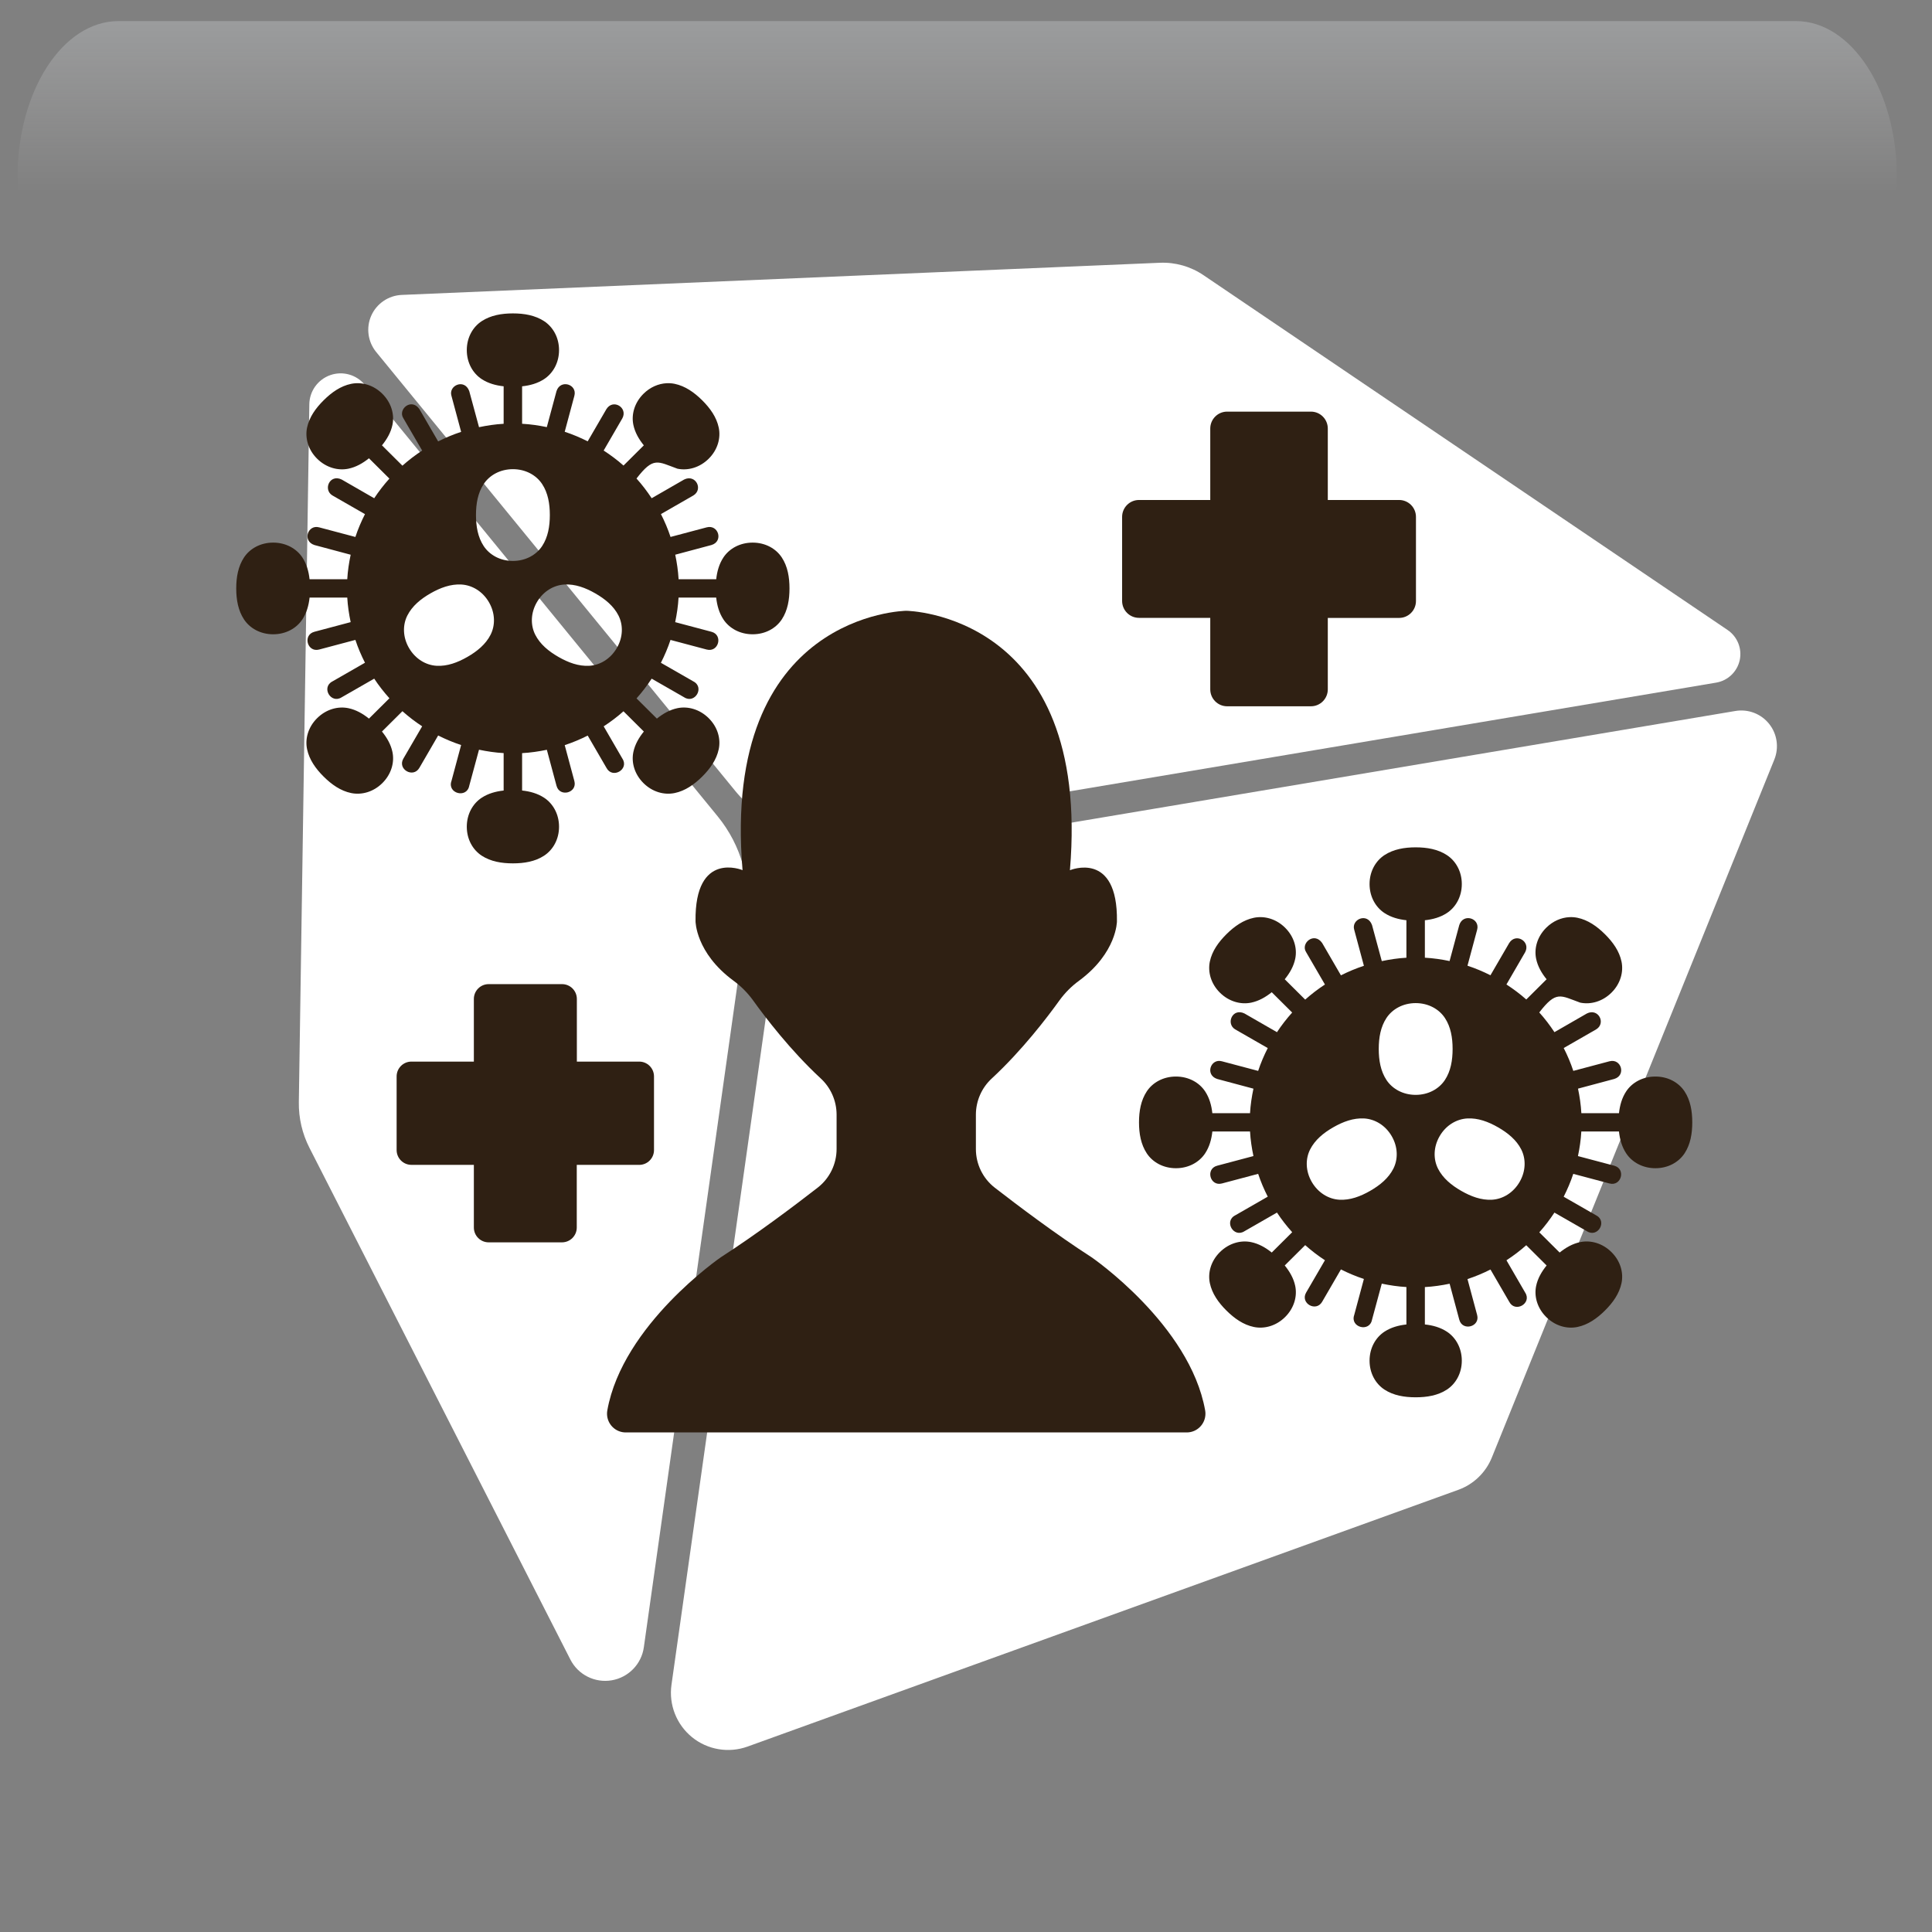 <svg width="550" height="550" xmlns="http://www.w3.org/2000/svg" xmlns:xlink="http://www.w3.org/1999/xlink" overflow="hidden"><rect width="100%" height="100%" fill="#808080" stroke="none"/><defs><clipPath id="clip0"><rect x="627" y="38" width="550" height="550"/></clipPath><radialGradient cx="762000" cy="762000" r="1.07763e+06" gradientUnits="userSpaceOnUse" spreadMethod="pad" id="fill1" gradientTransform="matrix(0 0 0 0 627 38)"><stop offset="0" stop-color="#F0E9DC"/><stop offset="0.17" stop-color="#F0E9DC"/><stop offset="0.33" stop-color="#875C39"/><stop offset="1" stop-color="#0F1113"/></radialGradient><radialGradient cx="257695" cy="281248" r="381453" fx="257694" fy="281248" gradientUnits="userSpaceOnUse" spreadMethod="pad" id="fill2" gradientTransform="matrix(0 0 0 0 648 51)"><stop offset="0" stop-color="#F0E9DC"/><stop offset="0.54" stop-color="#875C39" stop-opacity="0"/><stop offset="1" stop-color="#875C39" stop-opacity="0"/></radialGradient><linearGradient x1="899.5" y1="44" x2="899.5" y2="198" gradientUnits="userSpaceOnUse" spreadMethod="reflect" id="fill3"><stop offset="0" stop-color="#F5FAFF" stop-opacity="0.231"/><stop offset="0.32" stop-color="#FFFFFF" stop-opacity="0"/><stop offset="1" stop-color="#FFFFFF" stop-opacity="0"/></linearGradient><radialGradient cx="95596.5" cy="102524" r="140178" gradientUnits="userSpaceOnUse" spreadMethod="pad" id="fill4" gradientTransform="matrix(0 0 0 0 637 102)"><stop offset="0" stop-color="#F0E9DC"/><stop offset="0.54" stop-color="#875C39" stop-opacity="0"/><stop offset="1" stop-color="#875C39" stop-opacity="0"/></radialGradient><radialGradient cx="112222" cy="120534" r="164689" gradientUnits="userSpaceOnUse" spreadMethod="pad" id="fill5" gradientTransform="matrix(0 0 0 0 666 147)"><stop offset="0" stop-color="#F0E9DC"/><stop offset="0.54" stop-color="#875C39" stop-opacity="0"/><stop offset="1" stop-color="#875C39" stop-opacity="0"/></radialGradient><radialGradient cx="292331" cy="279862" r="404697" gradientUnits="userSpaceOnUse" spreadMethod="pad" id="fill6" gradientTransform="matrix(0 0 0 0 956 365)"><stop offset="0" stop-color="#F0E9DC"/><stop offset="0.54" stop-color="#875C39" stop-opacity="0"/><stop offset="1" stop-color="#875C39" stop-opacity="0"/></radialGradient><radialGradient cx="70658" cy="77585.5" r="104938" gradientUnits="userSpaceOnUse" spreadMethod="pad" id="fill7" gradientTransform="matrix(0 0 0 0 1102 494)"><stop offset="0" stop-color="#F0E9DC"/><stop offset="0.54" stop-color="#875C39" stop-opacity="0"/><stop offset="1" stop-color="#875C39" stop-opacity="0"/></radialGradient><radialGradient cx="77585.5" cy="83127" r="113708" gradientUnits="userSpaceOnUse" spreadMethod="pad" id="fill8" gradientTransform="matrix(0 0 0 0 1085 411)"><stop offset="0" stop-color="#F0E9DC"/><stop offset="0.54" stop-color="#875C39" stop-opacity="0"/><stop offset="1" stop-color="#875C39" stop-opacity="0"/></radialGradient><clipPath id="clip9"><rect x="641" y="52" width="527" height="527"/></clipPath><clipPath id="clip10"><rect x="641" y="52" width="527" height="527"/></clipPath><clipPath id="clip11"><rect x="641" y="52" width="527" height="527"/></clipPath><clipPath id="clip12"><rect x="720" y="136" width="330" height="330"/></clipPath><clipPath id="clip13"><rect x="720" y="136" width="330" height="330"/></clipPath><clipPath id="clip14"><rect x="720" y="136" width="330" height="330"/></clipPath><clipPath id="clip15"><rect x="688" y="122" width="169" height="168"/></clipPath><clipPath id="clip16"><rect x="688" y="122" width="169" height="168"/></clipPath><clipPath id="clip17"><rect x="688" y="122" width="169" height="168"/></clipPath><clipPath id="clip18"><rect x="946" y="273" width="169" height="169"/></clipPath><clipPath id="clip19"><rect x="946" y="273" width="169" height="169"/></clipPath><clipPath id="clip20"><rect x="946" y="273" width="169" height="169"/></clipPath></defs><g clip-path="url(#clip0)" transform="translate(-627 -38)"><rect x="627" y="38" width="550" height="550" fill="url(#fill1)"/><path d="M648 152.5C648 96.443 689.637 51 741 51 792.362 51 834 96.443 834 152.5 834 208.557 792.362 254 741 254 689.637 254 648 208.557 648 152.5Z" fill="url(#fill2)" fill-rule="evenodd"/><path d="M660.734 44 1138.27 44C1154.14 44 1167 63.864 1167 88.368L1167 198C1167 159.824 1146.96 128.876 1122.23 128.876L676.767 128.876C652.043 128.876 632 159.824 632 198L632 88.368C632 63.864 644.865 44 660.734 44Z" fill="url(#fill3)" fill-rule="evenodd"/><path d="M637 139C637 118.566 652.446 102 671.5 102 690.554 102 706 118.566 706 139 706 159.435 690.554 176 671.5 176 652.446 176 637 159.435 637 139Z" fill="url(#fill4)" fill-rule="evenodd"/><path d="M666 190.5C666 166.476 684.132 147 706.5 147 728.867 147 747 166.476 747 190.5 747 214.525 728.867 234 706.5 234 684.132 234 666 214.525 666 190.5Z" fill="url(#fill5)" fill-rule="evenodd"/><path d="M956 466C956 410.219 1003.23 365 1061.5 365 1119.77 365 1167 410.219 1167 466 1167 521.781 1119.77 567 1061.5 567 1003.23 567 956 521.781 956 466Z" fill="url(#fill6)" fill-rule="evenodd"/><path d="M1102 522C1102 506.536 1113.42 494 1127.5 494 1141.58 494 1153 506.536 1153 522 1153 537.464 1141.58 550 1127.5 550 1113.42 550 1102 537.464 1102 522Z" fill="url(#fill7)" fill-rule="evenodd"/><path d="M1085 441C1085 424.432 1097.54 411 1113 411 1128.46 411 1141 424.432 1141 441 1141 457.569 1128.46 471 1113 471 1097.54 471 1085 457.569 1085 441Z" fill="url(#fill8)" fill-rule="evenodd"/><g clip-path="url(#clip9)"><g clip-path="url(#clip10)"><g clip-path="url(#clip11)"><path d="M839.534 299.808 810.289 506.938C809.616 511.746 805.902 515.555 801.115 516.353 796.327 517.151 791.572 514.762 789.374 510.44L715.081 364.739C713.04 360.73 712.009 356.281 712.073 351.789L715.06 153.075C715.114 149.331 717.5 146.028 721.036 144.786 724.571 143.545 728.495 144.66 730.873 147.564L831.317 270.407C838.037 278.634 841.025 289.289 839.532 299.809ZM836.377 263.241C843.51 271.962 854.777 276.191 865.876 274.319L1115.54 232.333C1118.88 231.775 1121.53 229.241 1122.26 225.949 1122.97 222.646 1121.61 219.247 1118.82 217.353L969.613 116.34C965.953 113.857 961.587 112.615 957.159 112.806L741.371 121.958C737.604 122.115 734.249 124.397 732.703 127.827 731.167 131.267 731.704 135.286 734.091 138.21ZM1130.62 244.052C1128.32 241.191 1124.66 239.792 1121.03 240.402L877.595 281.345C861.721 284.018 849.411 296.662 847.15 312.59L818.156 517.624C817.357 523.275 819.575 528.933 824.005 532.541 828.435 536.14 834.441 537.148 839.806 535.215L1042.15 462.122C1046.49 460.555 1049.97 457.21 1051.7 452.917L1132.12 254.216C1133.49 250.797 1132.92 246.916 1130.62 244.054Z" fill="#FFFFFF"/></g></g></g><g clip-path="url(#clip12)"><g clip-path="url(#clip13)"><g clip-path="url(#clip14)"><path d="M249.082 302.606C244.725 278.262 216.743 259.139 216.743 259.139 206.493 252.56 195.551 244.303 189.196 239.395 185.798 236.764 183.811 232.707 183.815 228.409L183.815 218.613C183.835 214.711 185.487 210.995 188.37 208.363 196.96 200.426 204.097 191.105 207.633 186.191 209.188 184.061 211.066 182.187 213.2 180.637 223.969 172.706 223.969 163.795 223.969 163.795 224.245 143.551 210.586 149.285 210.586 149.285 216.743 76.234 164 75.651 164 75.651 164 75.651 111.257 76.234 117.388 149.266 117.388 149.266 103.73 143.532 104.006 163.776 104.006 163.776 104.006 172.687 114.774 180.618 116.908 182.168 118.787 184.042 120.342 186.172 123.878 191.086 131.014 200.407 139.605 208.344 142.488 210.975 144.139 214.692 144.16 218.594L144.16 228.389C144.164 232.687 142.177 236.744 138.779 239.376 132.449 244.283 121.482 252.541 111.232 259.12 111.232 259.12 83.249 278.256 78.893 302.587 78.37 305.48 80.29 308.25 83.183 308.773 83.491 308.829 83.802 308.857 84.114 308.858L243.861 308.858C246.8 308.847 249.175 306.454 249.163 303.514 249.162 303.209 249.135 302.906 249.082 302.606Z" fill="#2F2013" transform="matrix(1 0 0 1.003 721 136)"/><path d="M87.996 203.604 70.219 203.604 70.219 185.826C70.219 183.501 68.335 181.617 66.01 181.617 66.002 181.617 65.993 181.617 65.984 181.617L45.106 181.617C42.782 181.617 40.898 183.501 40.898 185.826L40.898 203.604 23.12 203.604C20.796 203.604 18.911 205.488 18.911 207.813L18.911 228.703C18.911 231.028 20.796 232.912 23.12 232.912L40.898 232.912 40.898 250.696C40.898 253.02 42.782 254.905 45.106 254.905L65.984 254.905C68.309 254.905 70.193 253.02 70.193 250.696L70.193 232.919 87.971 232.919C90.296 232.919 92.18 231.034 92.18 228.71L92.18 207.813C92.18 205.498 90.311 203.618 87.996 203.604Z" fill="#2F2013" transform="matrix(1 0 0 1.003 721 136)"/><path d="M304.297 44.203 283.996 44.203 283.996 23.927C283.996 21.274 281.845 19.123 279.191 19.123L255.341 19.123C252.687 19.123 250.536 21.274 250.536 23.927L250.536 44.203 230.247 44.203C227.597 44.2 225.446 46.345 225.443 48.995 225.443 48.997 225.443 48.999 225.443 49.001L225.443 72.858C225.443 75.509 227.591 77.657 230.241 77.657 230.243 77.657 230.245 77.657 230.247 77.657L250.536 77.657 250.536 97.952C250.536 100.605 252.687 102.756 255.341 102.756L279.191 102.756C281.845 102.756 283.996 100.605 283.996 97.952L283.996 77.676 304.297 77.676C306.947 77.676 309.095 75.528 309.095 72.878L309.095 49.021C309.106 46.371 306.967 44.214 304.316 44.203 304.31 44.203 304.304 44.203 304.297 44.203Z" fill="#2F2013" transform="matrix(1 0 0 1.003 721 136)"/></g></g></g><g clip-path="url(#clip15)"><g clip-path="url(#clip16)"><g clip-path="url(#clip17)"><path d="M83.516 5.219C80.319 5.219 77.238 5.756 74.704 7.415 72.169 9.074 70.463 12.081 70.463 15.672 70.463 19.262 72.169 22.279 74.704 23.938 76.534 25.136 78.653 25.728 80.891 25.971L80.891 36.644C78.511 36.776 76.196 37.133 73.924 37.607L71.156 27.332C69.824 23.691 65.228 25.709 66.121 28.683L68.863 38.942C66.611 39.683 64.447 40.601 62.36 41.658L57.044 32.444C54.785 29.186 50.863 32.525 52.514 35.063L57.834 44.268C55.862 45.562 54 47.001 52.249 48.569L46.459 42.779C47.88 41.021 48.977 39.102 49.425 36.954 50.044 33.989 49.11 30.646 46.571 28.107 44.032 25.568 40.689 24.654 37.724 25.273 34.759 25.892 32.212 27.697 29.952 29.957 27.692 32.217 25.887 34.759 25.268 37.724 24.649 40.689 25.563 44.037 28.102 46.576 30.641 49.115 33.989 50.049 36.954 49.431 39.102 48.982 41.021 47.885 42.779 46.464L48.564 52.249C46.995 54.001 45.557 55.866 44.263 57.84L35.063 52.514C31.65 50.847 29.733 55.421 32.439 57.044L41.653 62.365C40.596 64.451 39.677 66.613 38.937 68.863L28.683 66.126C25.478 65.233 23.846 69.999 27.332 71.156L37.602 73.919C37.127 76.194 36.771 78.513 36.638 80.896L25.971 80.896C25.728 78.658 25.136 76.534 23.938 74.704 22.279 72.169 19.262 70.469 15.672 70.469 12.081 70.469 9.074 72.169 7.415 74.704 5.756 77.238 5.219 80.319 5.219 83.516 5.219 86.712 5.756 89.793 7.415 92.327 9.074 94.862 12.081 96.567 15.672 96.567 19.262 96.567 22.279 94.862 23.938 92.327 25.141 90.49 25.735 88.362 25.977 86.115L36.638 86.115C36.77 88.502 37.126 90.827 37.602 93.107L27.332 95.854C23.965 96.754 25.315 101.809 28.683 100.91L38.937 98.168C39.677 100.417 40.597 102.58 41.653 104.666L32.439 109.986C29.196 111.669 31.996 116.486 35.063 114.502L44.263 109.196C45.557 111.169 47.001 113.03 48.569 114.782L42.779 120.572C41.021 119.15 39.102 118.054 36.954 117.605 33.989 116.986 30.641 117.92 28.102 120.46 25.563 122.999 24.649 126.321 25.268 129.287 25.887 132.252 27.692 134.819 29.952 137.079 32.212 139.339 34.759 141.144 37.724 141.763 40.689 142.381 44.032 141.468 46.571 138.929 49.11 136.39 50.044 133.042 49.425 130.076 48.977 127.929 47.88 126.009 46.459 124.251L52.249 118.462C54 120.03 55.862 121.469 57.834 122.763L52.514 131.967C50.766 134.988 55.296 137.613 57.044 134.592L62.36 125.377C64.445 126.434 66.609 127.354 68.858 128.094L66.121 138.348C64.886 141.888 70.455 143.382 71.156 139.699L73.919 129.429C76.192 129.903 78.51 130.26 80.891 130.392L80.891 141.049C78.653 141.292 76.534 141.885 74.704 143.083 72.169 144.742 70.463 147.763 70.463 151.354 70.463 154.945 72.169 157.946 74.704 159.605 77.238 161.264 80.319 161.781 83.516 161.781 86.712 161.781 89.788 161.264 92.322 159.605 94.856 157.946 96.567 154.945 96.567 151.354 96.567 147.763 94.856 144.742 92.322 143.083 90.485 141.88 88.362 141.285 86.115 141.044L86.115 130.403C88.505 130.27 90.836 129.926 93.117 129.45L95.854 139.699C96.753 143.067 101.804 141.716 100.904 138.348L98.173 128.125C100.425 127.383 102.594 126.463 104.681 125.403L109.986 134.592C111.669 137.835 116.481 135.035 114.497 131.967L109.201 122.778C111.173 121.482 113.052 120.059 114.802 118.487L120.567 124.256C119.146 126.014 118.049 127.934 117.6 130.082 116.982 133.047 117.915 136.39 120.454 138.929 122.994 141.468 126.321 142.381 129.287 141.763 132.252 141.144 134.819 139.339 137.079 137.079 139.339 134.819 141.139 132.252 141.758 129.287 142.377 126.321 141.468 122.999 138.929 120.46 136.39 117.92 133.042 116.982 130.076 117.6 127.929 118.049 126.009 119.151 124.251 120.572L118.497 114.818C120.064 113.063 121.485 111.177 122.778 109.201L131.967 114.502C135.035 116.486 137.83 111.669 134.587 109.986L125.393 104.681C126.45 102.594 127.368 100.424 128.109 98.173L138.348 100.91C141.72 101.817 143.074 96.749 139.699 95.854L129.434 93.112C129.91 90.831 130.256 88.503 130.387 86.115L141.039 86.115C141.28 88.362 141.875 90.49 143.077 92.327 144.736 94.862 147.763 96.567 151.354 96.567 154.945 96.567 157.946 94.862 159.605 92.327 161.264 89.793 161.781 86.712 161.781 83.516 161.781 80.319 161.264 77.238 159.605 74.704 157.946 72.169 154.945 70.469 151.354 70.469 147.763 70.469 144.736 72.169 143.077 74.704 141.879 76.534 141.287 78.658 141.044 80.896L130.398 80.896C130.264 78.513 129.924 76.189 129.45 73.914L139.699 71.156C143.151 70.126 141.681 65.233 138.348 66.126L128.119 68.858C127.379 66.606 126.462 64.437 125.403 62.35L134.587 57.044C137.457 55.27 135.194 50.898 131.967 52.514L122.778 57.834C121.482 55.861 120.061 53.975 118.487 52.223 123.313 45.948 124.416 47.373 130.076 49.431 133.042 50.049 136.39 49.115 138.929 46.576 141.468 44.037 142.377 40.694 141.758 37.729 141.139 34.764 139.339 32.217 137.079 29.957 134.819 27.697 132.252 25.887 129.287 25.268 128.545 25.113 127.782 25.057 127.014 25.095 124.708 25.21 122.359 26.203 120.454 28.107 117.915 30.646 116.982 33.989 117.6 36.954 118.049 39.101 119.141 41.022 120.561 42.779L114.813 48.533C113.058 46.967 111.171 45.551 109.196 44.257L114.497 35.063C116.095 32.043 111.876 29.439 109.986 32.444L104.676 41.638C102.589 40.58 100.423 39.658 98.173 38.916L100.904 28.683C101.795 25.401 96.963 23.873 95.854 27.332L93.107 37.591C90.828 37.115 88.502 36.77 86.115 36.638L86.115 25.977C88.362 25.735 90.485 25.141 92.322 23.938 94.856 22.279 96.567 19.262 96.567 15.672 96.567 12.081 94.856 9.074 92.322 7.415 89.788 5.756 86.712 5.219 83.516 5.219ZM83.516 49.563C87.106 49.563 90.128 51.269 91.787 53.803 93.446 56.337 93.963 59.418 93.963 62.615 93.963 65.812 93.446 68.913 91.787 71.447 90.128 73.981 87.106 75.687 83.516 75.687 79.925 75.687 76.903 73.981 75.244 71.447 73.585 68.913 73.063 65.812 73.063 62.615 73.063 59.418 73.585 56.337 75.244 53.803 76.903 51.269 79.925 49.563 83.516 49.563ZM68.919 82.399C71.943 82.569 74.932 84.32 76.727 87.43 78.522 90.539 78.556 94.001 77.191 96.705 75.825 99.409 73.405 101.411 70.637 103.009 67.868 104.608 64.946 105.707 61.922 105.537 58.898 105.367 55.909 103.591 54.114 100.481 52.319 97.372 52.285 93.915 53.65 91.211 55.016 88.507 57.415 86.52 60.184 84.922 62.952 83.324 65.895 82.23 68.919 82.399ZM98.112 82.399C101.136 82.23 104.058 83.324 106.827 84.922 109.595 86.52 112.015 88.507 113.381 91.211 114.746 93.915 114.712 97.372 112.917 100.481 111.121 103.591 108.133 105.367 105.109 105.537 102.085 105.707 99.162 104.608 96.394 103.009 93.626 101.411 91.205 99.409 89.84 96.705 88.475 94.001 88.503 90.539 90.299 87.43 92.094 84.32 95.087 82.569 98.112 82.399Z" fill="#2F2013" transform="matrix(1.006 0 0 1 689 122)"/></g></g></g><g clip-path="url(#clip18)"><g clip-path="url(#clip19)"><g clip-path="url(#clip20)"><path d="M83.516 5.219C80.319 5.219 77.238 5.756 74.704 7.415 72.169 9.074 70.463 12.081 70.463 15.672 70.463 19.262 72.169 22.279 74.704 23.938 76.534 25.136 78.653 25.728 80.891 25.971L80.891 36.644C78.511 36.776 76.196 37.133 73.924 37.607L71.156 27.332C69.824 23.691 65.228 25.709 66.121 28.683L68.863 38.942C66.611 39.683 64.447 40.601 62.36 41.658L57.044 32.444C54.785 29.186 50.863 32.525 52.514 35.063L57.834 44.268C55.862 45.562 54 47.001 52.249 48.569L46.459 42.779C47.88 41.021 48.977 39.102 49.425 36.954 50.044 33.989 49.11 30.646 46.571 28.107 44.032 25.568 40.689 24.654 37.724 25.273 34.759 25.892 32.212 27.697 29.952 29.957 27.692 32.217 25.887 34.759 25.268 37.724 24.649 40.689 25.563 44.037 28.102 46.576 30.641 49.115 33.989 50.049 36.954 49.431 39.102 48.982 41.021 47.885 42.779 46.464L48.564 52.249C46.995 54.001 45.557 55.866 44.263 57.84L35.063 52.514C31.65 50.847 29.733 55.421 32.439 57.044L41.653 62.365C40.596 64.451 39.677 66.613 38.937 68.863L28.683 66.126C25.478 65.233 23.846 69.999 27.332 71.156L37.602 73.919C37.127 76.194 36.771 78.513 36.638 80.896L25.971 80.896C25.728 78.658 25.136 76.534 23.938 74.704 22.279 72.169 19.262 70.469 15.672 70.469 12.081 70.469 9.074 72.169 7.415 74.704 5.756 77.238 5.219 80.319 5.219 83.516 5.219 86.712 5.756 89.793 7.415 92.327 9.074 94.862 12.081 96.567 15.672 96.567 19.262 96.567 22.279 94.862 23.938 92.327 25.141 90.49 25.735 88.362 25.977 86.115L36.638 86.115C36.77 88.502 37.126 90.827 37.602 93.107L27.332 95.854C23.965 96.754 25.315 101.809 28.683 100.91L38.937 98.168C39.677 100.417 40.597 102.58 41.653 104.666L32.439 109.986C29.196 111.669 31.996 116.486 35.063 114.502L44.263 109.196C45.557 111.169 47.001 113.03 48.569 114.782L42.779 120.572C41.021 119.15 39.102 118.054 36.954 117.605 33.989 116.986 30.641 117.92 28.102 120.46 25.563 122.999 24.649 126.321 25.268 129.287 25.887 132.252 27.692 134.819 29.952 137.079 32.212 139.339 34.759 141.144 37.724 141.763 40.689 142.381 44.032 141.468 46.571 138.929 49.11 136.39 50.044 133.042 49.425 130.076 48.977 127.929 47.88 126.009 46.459 124.251L52.249 118.462C54 120.03 55.862 121.469 57.834 122.763L52.514 131.967C50.766 134.988 55.296 137.613 57.044 134.592L62.36 125.377C64.445 126.434 66.609 127.354 68.858 128.094L66.121 138.348C64.886 141.888 70.455 143.382 71.156 139.699L73.919 129.429C76.192 129.903 78.51 130.26 80.891 130.392L80.891 141.049C78.653 141.292 76.534 141.885 74.704 143.083 72.169 144.742 70.463 147.763 70.463 151.354 70.463 154.945 72.169 157.946 74.704 159.605 77.238 161.264 80.319 161.781 83.516 161.781 86.712 161.781 89.788 161.264 92.322 159.605 94.856 157.946 96.567 154.945 96.567 151.354 96.567 147.763 94.856 144.742 92.322 143.083 90.485 141.88 88.362 141.285 86.115 141.044L86.115 130.403C88.505 130.27 90.836 129.926 93.117 129.45L95.854 139.699C96.753 143.067 101.804 141.716 100.904 138.348L98.173 128.125C100.425 127.383 102.594 126.463 104.681 125.403L109.986 134.592C111.669 137.835 116.481 135.035 114.497 131.967L109.201 122.778C111.173 121.482 113.052 120.059 114.802 118.487L120.567 124.256C119.146 126.014 118.049 127.934 117.6 130.082 116.982 133.047 117.915 136.39 120.454 138.929 122.994 141.468 126.321 142.381 129.287 141.763 132.252 141.144 134.819 139.339 137.079 137.079 139.339 134.819 141.139 132.252 141.758 129.287 142.377 126.321 141.468 122.999 138.929 120.46 136.39 117.92 133.042 116.982 130.076 117.6 127.929 118.049 126.009 119.151 124.251 120.572L118.497 114.818C120.064 113.063 121.485 111.177 122.778 109.201L131.967 114.502C135.035 116.486 137.83 111.669 134.587 109.986L125.393 104.681C126.45 102.594 127.368 100.424 128.109 98.173L138.348 100.91C141.72 101.817 143.074 96.749 139.699 95.854L129.434 93.112C129.91 90.831 130.256 88.503 130.387 86.115L141.039 86.115C141.28 88.362 141.875 90.49 143.077 92.327 144.736 94.862 147.763 96.567 151.354 96.567 154.945 96.567 157.946 94.862 159.605 92.327 161.264 89.793 161.781 86.712 161.781 83.516 161.781 80.319 161.264 77.238 159.605 74.704 157.946 72.169 154.945 70.469 151.354 70.469 147.763 70.469 144.736 72.169 143.077 74.704 141.879 76.534 141.287 78.658 141.044 80.896L130.398 80.896C130.264 78.513 129.924 76.189 129.45 73.914L139.699 71.156C143.151 70.126 141.681 65.233 138.348 66.126L128.119 68.858C127.379 66.606 126.462 64.437 125.403 62.35L134.587 57.044C137.457 55.27 135.194 50.898 131.967 52.514L122.778 57.834C121.482 55.861 120.061 53.975 118.487 52.223 123.313 45.948 124.416 47.373 130.076 49.431 133.042 50.049 136.39 49.115 138.929 46.576 141.468 44.037 142.377 40.694 141.758 37.729 141.139 34.764 139.339 32.217 137.079 29.957 134.819 27.697 132.252 25.887 129.287 25.268 128.545 25.113 127.782 25.057 127.014 25.095 124.708 25.21 122.359 26.203 120.454 28.107 117.915 30.646 116.982 33.989 117.6 36.954 118.049 39.101 119.141 41.022 120.561 42.779L114.813 48.533C113.058 46.967 111.171 45.551 109.196 44.257L114.497 35.063C116.095 32.043 111.876 29.439 109.986 32.444L104.676 41.638C102.589 40.58 100.423 39.658 98.173 38.916L100.904 28.683C101.795 25.401 96.963 23.873 95.854 27.332L93.107 37.591C90.828 37.115 88.502 36.77 86.115 36.638L86.115 25.977C88.362 25.735 90.485 25.141 92.322 23.938 94.856 22.279 96.567 19.262 96.567 15.672 96.567 12.081 94.856 9.074 92.322 7.415 89.788 5.756 86.712 5.219 83.516 5.219ZM83.516 49.563C87.106 49.563 90.128 51.269 91.787 53.803 93.446 56.337 93.963 59.418 93.963 62.615 93.963 65.812 93.446 68.913 91.787 71.447 90.128 73.981 87.106 75.687 83.516 75.687 79.925 75.687 76.903 73.981 75.244 71.447 73.585 68.913 73.063 65.812 73.063 62.615 73.063 59.418 73.585 56.337 75.244 53.803 76.903 51.269 79.925 49.563 83.516 49.563ZM68.919 82.399C71.943 82.569 74.932 84.32 76.727 87.43 78.522 90.539 78.556 94.001 77.191 96.705 75.825 99.409 73.405 101.411 70.637 103.009 67.868 104.608 64.946 105.707 61.922 105.537 58.898 105.367 55.909 103.591 54.114 100.481 52.319 97.372 52.285 93.915 53.65 91.211 55.016 88.507 57.415 86.52 60.184 84.922 62.952 83.324 65.895 82.23 68.919 82.399ZM98.112 82.399C101.136 82.23 104.058 83.324 106.827 84.922 109.595 86.52 112.015 88.507 113.381 91.211 114.746 93.915 114.712 97.372 112.917 100.481 111.121 103.591 108.133 105.367 105.109 105.537 102.085 105.707 99.162 104.608 96.394 103.009 93.626 101.411 91.205 99.409 89.84 96.705 88.475 94.001 88.503 90.539 90.299 87.43 92.094 84.32 95.087 82.569 98.112 82.399Z" fill="#2F2013" transform="matrix(1.006 0 0 1 946 274)"/></g></g></g></g></svg>